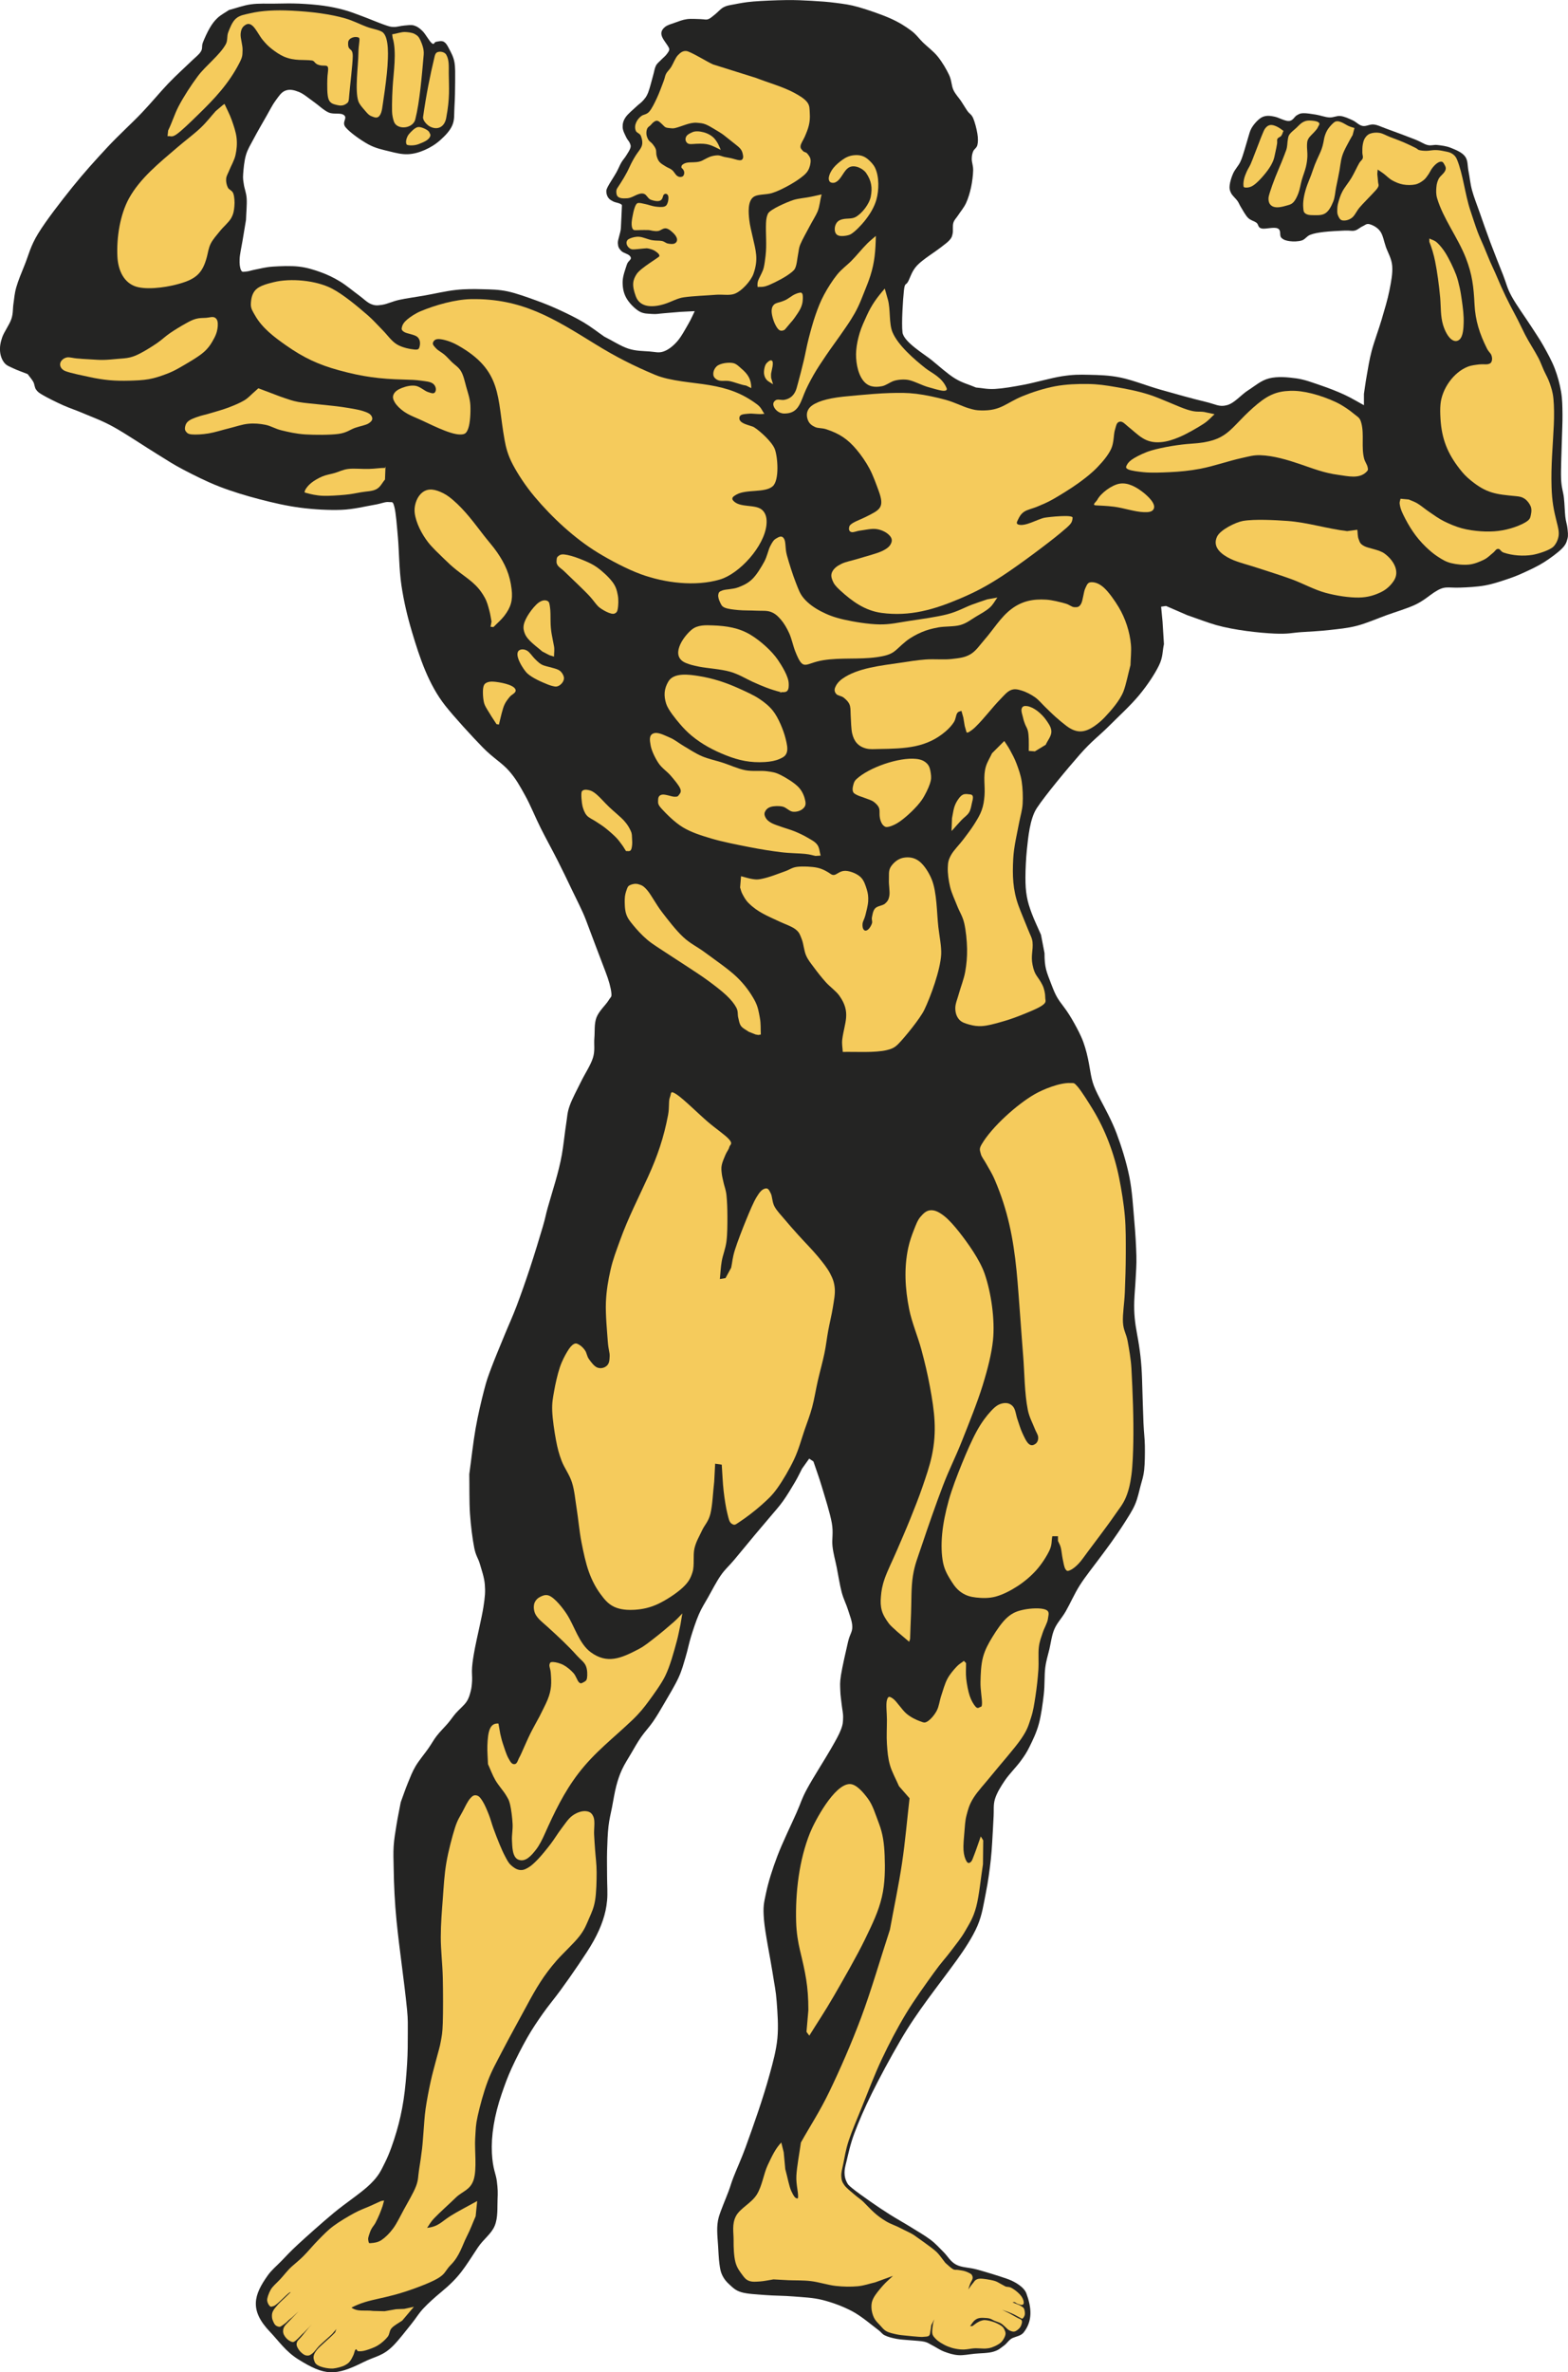 <?xml version="1.0" encoding="UTF-8"?>
<svg width="836.54" height="1265" fill-rule="evenodd" image-rendering="optimizeQuality" shape-rendering="geometricPrecision" text-rendering="geometricPrecision" viewBox="0 0 236.089 357.003" xmlns="http://www.w3.org/2000/svg">
 <path d="m105.564,2.877c-.532,0-1.465-.09-2.128,0s-1.258.337-1.809.532-1.117.341-1.49.638c-1.35,1.079.099,2.142.589,3.177 .169.357-.21.734-.376.973s-.585.567-.851.851-.545.452-.745.851-.231.816-.426,1.49c-.195.674-.494,1.927-.745,2.554s-.441.812-.745,1.17-.621.532-1.064.958-1.248,1.065-1.596,1.596-.444.968-.426,1.49 .354,1.097.532,1.49 .423.58.532.851 .199.41.106.745-.408.797-.638,1.17-.496.637-.745,1.064-.408.886-.745,1.49-1.026,1.627-1.277,2.128-.231.554-.213.851 .134.61.319.851 .406.354.745.532 1.048.211 1.277.532c.016.022-.094,1.91-.159,3.429-.033.768-.492,1.762-.456,2.3s.111.728.482,1.139 1.143.44 1.409.9-.336.547-.532,1.17-.62,1.698-.638,2.554 .109,1.674.532,2.447 1.229,1.595 1.915,2.022 1.395.372 2.022.426 .993-.053 1.702-.106 1.702-.142 2.554-.213l2.128-.106c-.319.638-.514,1.152-.958,1.915s-1.071,1.957-1.702,2.66-1.294,1.228-2.022,1.49-1.24.071-2.128,0-2.042-.048-3.192-.426-2.412-1.206-3.618-1.809c-1.028-.709-1.984-1.471-3.086-2.128s-2.322-1.259-3.511-1.809-2.287-1.01-3.618-1.49-3.006-1.098-4.362-1.383-2.428-.284-3.724-.319-2.567-.054-4.043.106-3.369.603-4.788.851-2.676.407-3.724.638-1.834.637-2.554.745-1.075.152-1.702-.106-1.135-.816-1.915-1.383-1.823-1.452-2.766-2.022-1.839-1.009-2.873-1.383-2.083-.708-3.298-.851-2.852-.071-3.937,0-1.88.301-2.554.426-1.107.301-1.49.319-.559.158-.745-.213-.248-.968-.213-1.702 .266-1.685.426-2.66 .355-2.128.532-3.192c.035-1.064.16-2.3.106-3.192s-.337-1.506-.426-2.128-.16-.847-.106-1.596 .157-1.976.426-2.873 .656-1.471 1.17-2.447 1.365-2.447 1.915-3.405 .901-1.697 1.383-2.341 .841-1.254 1.49-1.49 1.292-.079 2.022.213 1.49.975 2.234,1.49 1.453,1.251 2.234,1.596 1.814-.035 2.341.426-.434,1.029.213,1.809 2.291,1.943 3.405,2.554 2.195.815 3.192,1.064 1.862.462 2.766.426 1.727-.279 2.554-.638 1.64-.861 2.341-1.49 1.44-1.367 1.809-2.234 .248-1.666.319-2.766 .106-2.713.106-3.83 .037-2.064-.106-2.873-.477-1.397-.745-1.915-.474-.952-.851-1.17-.865-.036-1.17,0-.253.517-.638.213-.934-1.36-1.383-1.809-.795-.703-1.277-.851-.974-.035-1.49,0-1.091.231-1.596.213-.601-.053-1.383-.319-2.288-.904-3.298-1.277-1.789-.691-2.766-.958-1.949-.479-3.086-.638-2.499-.266-3.724-.319-2.412-.018-3.618,0-2.458-.054-3.618.106-2.199.568-3.298.851c-.567.39-1.218.722-1.702,1.17s-.796.865-1.17,1.49-.832,1.628-1.064,2.234 .012.868-.319,1.383-.78.798-1.596,1.596-2.074,1.915-3.298,3.192-2.518,2.872-4.043,4.469-3.369,3.244-5.107,5.107-3.581,3.899-5.32,6.065-3.912,4.971-5.107,6.916-1.472,3.333-2.022,4.682-.992,2.425-1.277,3.405-.301,1.649-.426,2.447-.032,1.478-.319,2.341-1.096,1.941-1.383,2.766-.374,1.469-.319,2.128 .282,1.253.638,1.702 .796.567 1.383.851 1.419.568 2.128.851c.284.39.636.776.851,1.17s.168.821.426,1.17 .387.459 1.064.851 1.95,1.028 2.979,1.49 1.915.727 3.192,1.277 2.639,1.009 4.469,2.022 4.753,2.979 6.49,4.043 2.375,1.524 3.937,2.341 3.507,1.807 5.426,2.554 4.023,1.383 6.065,1.915 4.108,1.01 6.171,1.277 4.318.39 6.171.319 3.706-.55 4.894-.745 1.67-.484 2.234-.426 .611-.18.851.745 .355,2.606.532,4.575 .176,4.852.532,7.235 .885,4.641 1.596,7.022c1.149,3.85 2.486,7.88 5.001,11.066 1.335,1.691 4.041,4.644 5.639,6.278s2.864,2.295 3.937,3.511 1.647,2.284 2.447,3.724 1.525,3.263 2.341,4.894 1.773,3.352 2.554,4.894 1.419,2.873 2.128,4.362 1.594,3.17 2.128,4.575c1,2.633 1.956,5.235 2.979,7.874 .463,1.192.777,2.348.851,3.086s-.051.545-.426,1.17-1.442,1.582-1.809,2.554-.231,2.075-.319,3.086 .131,1.859-.213,2.979-1.224,2.412-1.809,3.618-1.327,2.546-1.702,3.618-.337,1.542-.532,2.766-.39,3.191-.638,4.575c-.491,2.736-1.373,5.315-2.128,7.98-.337,1.188-.301,1.365-.745,2.873s-1.259,4.185-1.915,6.171-1.383,4.06-2.022,5.746-1.17,2.802-1.809,4.362-1.507,3.617-2.022,5.001-.673,1.79-1.064,3.298-.904,3.634-1.277,5.746-.638,4.611-.958,6.916c.035,1.986-.018,4.112.106,5.958s.389,3.842.638,5.107 .585,1.524.851,2.447 .655,1.992.745,3.086 .036,1.805-.213,3.405-.993,4.663-1.277,6.171-.354,2.055-.426,2.873 .035,1.417 0,2.022-.07,1.06-.213,1.596-.26,1.037-.638,1.596-1.135,1.17-1.596,1.702-.691.922-1.17,1.49-1.205,1.275-1.702,1.915-.745,1.153-1.277,1.915-1.399,1.787-1.915,2.66-.798,1.649-1.17,2.554c-.373.905-.709,1.915-1.064,2.873-.213,1.135-.461,2.305-.638,3.405s-.354,2.108-.426,3.192-.018,2.128 0,3.298c.04,2.635.167,5.25.426,7.874 .446,4.511 1.151,9.001 1.596,13.513 .142,1.439.106,2.163.106,3.511s0,2.907-.106,4.575-.266,3.721-.532,5.426-.602,3.224-1.064,4.788-1.042,3.254-1.702,4.575-.926,2.008-2.234,3.298-3.723,2.854-5.533,4.362-4.007,3.475-5.32,4.682-1.791,1.773-2.554,2.554-1.431,1.305-2.022,2.128c-2.145,2.99-2.783,5.261.294,8.491 1.363,1.43 2.384,2.977 4.26,4.153 4.027,2.526 5.612,2.542 9.81.443 1.883-.941 2.939-.882 4.575-2.554 .82-.837 1.915-2.27 2.66-3.192s1.061-1.54 1.809-2.341 1.737-1.684 2.66-2.447c2.852-2.358 3.463-3.578 5.533-6.703 .871-1.315 2.038-2.045 2.554-3.298s.372-2.817.426-3.937 .036-1.593-.106-2.766-.62-1.776-.745-4.256 .32-5.555 1.49-8.938c.497-1.437.85-2.428 1.49-3.83s1.56-3.208 2.341-4.575 1.507-2.429 2.341-3.618 1.756-2.27 2.66-3.511 1.933-2.695 2.766-3.937 1.63-2.409 2.234-3.511 1.044-2.069 1.383-3.086 .531-1.874.638-2.979 0-2.376 0-3.618-.035-2.571 0-3.83 .088-2.622.213-3.724 .337-1.862.532-2.873 .39-2.25.638-3.192 .477-1.628.851-2.447 .904-1.631 1.383-2.447 .939-1.648 1.49-2.447 1.223-1.488 1.809-2.341 1.064-1.667 1.702-2.766 1.594-2.674 2.128-3.83 .745-2.039 1.064-3.086 .514-2.11.851-3.192 .744-2.32 1.17-3.298 .834-1.578 1.383-2.554 1.256-2.354 1.915-3.298 1.17-1.33 2.022-2.341 2.181-2.642 3.086-3.724 1.631-1.915 2.341-2.766 1.293-1.47 1.915-2.341 1.33-2.057 1.809-2.873 .709-1.348 1.064-2.022l1.064-1.49 .638.426c.426,1.277.816,2.287 1.277,3.83s1.222,3.927 1.49,5.426-.018,2.39.106,3.511 .408,2.039.638,3.192 .46,2.657.745,3.724 .691,1.79.958,2.66 .638,1.728.638,2.554-.355,1.028-.638,2.234-.868,3.774-1.064,5.001-.124,1.594-.106,2.341 .142,1.454.213,2.128 .231,1.288.213,1.915-.015,1.02-.319,1.809-.638,1.383-1.49,2.873-2.747,4.448-3.618,6.065-.851,1.933-1.596,3.618-2.109,4.483-2.873,6.49-1.363,3.928-1.702,5.533-.48,2.044-.319,4.043 .958,5.816 1.277,7.874 .514,2.799.638,4.469 .285,3.694.106,5.533-.673,3.615-1.17,5.426c-1,3.644-2.331,7.402-3.618,10.959-.603,1.668-1.383,3.369-1.809,4.469s-.372,1.117-.745,2.128-1.204,2.918-1.49,3.937c-.376,1.34-.196,2.782-.106,4.15 .053.816.106,2.108.213,2.873s.172,1.177.426,1.702 .578.952 1.064,1.383 .882.898 1.809,1.17 2.305.319 3.618.426 2.819.089 4.256.213 2.88.157 4.362.532 3.092.969 4.469,1.702 2.908,2.057 3.724,2.66 .664.704 1.17.958 1.15.407 1.809.532 1.436.142 2.128.213 1.483.087 2.022.213 .674.284 1.17.532 1.148.708 1.809.958 1.355.478 2.128.532 1.56-.124 2.447-.213 2.056-.065 2.873-.319 .984-.501 1.517-.874 .793-.946 1.363-1.185 1.257-.329 1.652-.835c1.385-1.777 1.169-3.778.399-5.866-.344-.933-1.649-1.755-2.909-2.198s-3.191-1.028-4.469-1.383-2.307-.284-3.192-.745-1.277-1.294-1.915-1.915-1.096-1.185-1.915-1.809-1.951-1.277-2.979-1.915-2.181-1.277-3.192-1.915-1.933-1.259-2.873-1.915-2.161-1.523-2.766-2.022-.65-.555-.851-.958-.319-.841-.319-1.383 .071-.815.319-1.809 .531-2.443 1.17-4.15 1.506-3.74 2.66-6.065 2.677-5.159 4.256-7.874c2.621-4.506 5.547-8.028 8.512-12.13 1.068-1.478 2.351-3.404 3.086-5.107s.94-3.332 1.277-5.001 .568-3.404.745-5.001 .248-3.476.319-4.575 .053-1.259.106-2.022-.077-1.648.213-2.554 .848-1.822 1.49-2.766 1.719-2.02 2.341-2.873 .921-1.291 1.383-2.234 1.027-2.085 1.383-3.405 .585-3.066.745-4.469 .07-2.798.213-3.937 .408-1.897.638-2.873 .332-2.027.745-2.979 1.064-1.56 1.702-2.66 1.293-2.622 2.128-3.937 2.092-2.873 2.873-3.937 1.17-1.543 1.809-2.447 1.418-2.021 2.022-2.979 1.185-1.82 1.596-2.766 .621-2.003.851-2.873 .425-1.343.532-2.341 .124-2.428.106-3.618-.142-1.826-.213-3.511-.16-4.93-.213-6.597c-.076-2.389-.301-4.353-.745-6.703-.331-1.756-.489-3.202-.426-5.001 .035-1.011.16-2.27.213-3.405 .053-1.135.142-1.949.106-3.405s-.142-3.333-.319-5.32-.3-4.407-.745-6.597-1.186-4.551-1.915-6.49-1.79-3.847-2.447-5.107c-1.23-2.361-1.255-2.724-1.702-5.32-.178-1.032-.477-2.265-.851-3.298s-.904-2.002-1.383-2.873-1.044-1.752-1.49-2.341c-1.034-1.364-1.262-1.706-1.915-3.405-.785-2.041-1.064-2.575-1.064-4.788l-.532-2.766c-.461-1.064-1.028-2.233-1.383-3.192s-.584-1.644-.745-2.554-.213-1.7-.213-2.873 .088-2.959.213-4.15c.198-1.894.455-4.696 1.49-6.278 1.26-1.925 4.678-6.026 6.49-8.086s2.873-2.766 4.362-4.256 3.311-3.15 4.575-4.682 2.349-3.172 2.979-4.469 .497-2.128.745-3.192l-.213-3.405-.213-2.234 .745-.106 3.192,1.383c1.454.497 3.101,1.134 4.362,1.49 2.745.773 6.508,1.178 8.725,1.277s2.66-.124 4.043-.213 2.854-.16 4.256-.319 2.707-.265 4.15-.638 2.997-1.064 4.469-1.596 3.167-1.025 4.362-1.596 2.093-1.365 2.766-1.809c1.666-1.096 1.921-.678 3.937-.745 1.066-.035 2.531-.105 3.724-.319s2.393-.62 3.405-.958 1.737-.638 2.66-1.064 1.947-.902 2.873-1.49 2.064-1.426 2.66-2.022 .705-.958.851-1.49 .053-1.044 0-1.596-.231-.939-.319-1.702-.106-1.915-.213-2.873-.372-1.485-.426-2.873 .071-3.813.106-5.426 .124-2.978.106-4.256-.017-2.246-.213-3.405-.512-2.353-.958-3.511-1.117-2.357-1.702-3.405-1.206-1.915-1.809-2.873c-.993-1.525-2.267-3.275-2.979-4.575s-.745-1.844-1.277-3.192-1.33-3.334-1.915-4.894-1.135-3.157-1.596-4.469-.886-2.356-1.17-3.405-.355-2.021-.532-2.873-.051-1.6-.532-2.234-1.427-.989-2.128-1.277-1.433-.354-2.022-.426-.91.145-1.49,0-.886-.443-1.915-.851-3.227-1.224-4.256-1.596-1.297-.566-1.915-.638-1.142.325-1.702.213-.938-.602-1.49-.851-1.208-.566-1.809-.638-1.073.249-1.702.213-1.365-.319-2.022-.426-1.426-.231-1.915-.213-.599.122-.958.319-.56.812-1.17.851-1.54-.514-2.128-.638-.96-.18-1.383-.106-.702.224-1.064.532-.794.808-1.064,1.277-.355.94-.532,1.49-.337,1.206-.532,1.809-.353,1.22-.638,1.809-.796,1.112-1.064,1.702-.477,1.299-.532,1.809 .011.768.213,1.17 .708.814.958,1.17 .266.532.532.958 .664,1.196 1.064,1.596 .935.475 1.277.745 .169.698.745.851 1.853-.276 2.447,0 .204,1.036.532,1.383 .749.459 1.277.532 1.276.059 1.809-.106 .717-.635 1.277-.851 1.151-.319 2.022-.426 2.411-.177 3.192-.213 1.032.11 1.49,0 .796-.478 1.17-.638 .578-.455 1.064-.319 1.167.467 1.596,1.064 .55,1.472.851,2.341 .867,1.747.958,2.873-.159,2.373-.426,3.724-.727,2.855-1.17,4.362-1.117,3.279-1.49,4.682-.55,2.642-.745,3.724-.284,1.844-.426,2.766v1.702c-.993-.532-1.896-1.099-2.979-1.596s-2.304-.975-3.511-1.383-2.417-.885-3.724-1.064-2.796-.312-4.043,0-2.127,1.134-3.192,1.809-2.025,1.928-3.192,2.234-1.629-.141-3.298-.532-4.593-1.206-6.703-1.809-4.158-1.435-5.958-1.809-3.312-.39-4.788-.426-2.406-.036-4.043.213-4.06.957-5.746,1.277-3.15.567-4.362.638-1.915-.142-2.873-.213c-1.064-.461-2.066-.686-3.192-1.383s-2.394-1.862-3.511-2.766c-1.077-.872-4.186-2.716-4.362-4.15-.167-1.352.069-4.985.213-6.278s.301-.744.638-1.383 .551-1.579 1.383-2.447 2.695-2.022 3.511-2.66 1.075-.807 1.383-1.17 .336-.526.426-.958-.04-1.12.106-1.596 .426-.674.745-1.17 .848-1.111 1.17-1.809 .567-1.522.745-2.341 .301-1.839.319-2.554-.213-1.218-.213-1.702 .068-.808.213-1.17 .527-.495.638-.958 .107-1.023 0-1.702-.385-1.762-.638-2.341-.549-.638-.851-1.064-.603-.958-.958-1.49-.865-1.038-1.17-1.702-.245-1.393-.638-2.234-1.041-1.944-1.702-2.766-1.561-1.472-2.234-2.128-.987-1.201-1.809-1.809-1.768-1.221-3.086-1.809-3.419-1.311-4.788-1.702-2.215-.479-3.405-.638-2.464-.248-3.724-.319-2.375-.124-3.83-.106-3.598.106-4.894.213-2.127.284-2.873.426-1.106.171-1.596.426-.886.762-1.277,1.064-.692.615-1.064.745-.532,0-1.064,0z" fill="#242423"/>
 <path d="m57.828,331.158-.457.076-1.676.762c-.674.303-1.445.555-2.366,1.058s-2.24,1.276-3.145,1.953-1.515,1.343-2.262,2.094-1.554,1.739-2.22,2.405-1.126,1.007-1.772,1.584-1.155,1.293-1.76,1.936-1.12,1.04-1.412,1.556-.567,1.293-.53,1.624 .205.636.386.825 .326.076.588.008c.561-.147 2.356-2.26 2.558-2.082l-.953.922c-.321.312-.684.625-.973.953s-.602.69-.753,1.011-.142.591-.128.861 .119.514.211.721 .188.381.334.508 .357.2.509.222 .177-0.0.352-.101 .499-.343.687-.495 .282-.283.438-.419 .33-.267.495-.4l.98-.902c-.38.398-1.133,1.16-1.455,1.509-.444.482-.881.773-.878,1.484 .002.43.247.776.467,1.026s.617.545.978.598c.384.056 1.308-1.131 1.647-1.377l1.263-1.319c-.575.581-1.333,1.616-1.738,2.052s-.507.482-.579.866 .27.871.468,1.117 .648.635.973.679 .481.038.877-.26 .721-.819 1.054-1.161 1.667-1.498 1.976-1.809l.706-.828c-.202.217-.118.447-.344.683-.884.926-2.171,1.938-2.639,2.516-.653.807-.618,1.261-.316,1.909 .337.721 2.109.97 2.742.915 .495-.043 1.389-.269 1.784-.495s.546-.328.771-.629 .358-.61.499-.9 .163-.699.344-.841 .13.239.398.261 .633.015 1.13-.134 1.272-.41 1.825-.752 1.101-.832 1.451-1.272 .226-.892.606-1.315 1.067-.762 1.6-1.143l1.75-2.066-1.445.313-1.233.048-1.728.305-1.722-.041c-1.165-.175-2.333.183-3.272-.507 2.878-1.472 4.651-1.098 9.632-2.93s4.015-2.186 5.334-3.505 1.739-2.97 2.362-4.191 .914-2.083 1.372-3.124l.229-2.286c-1.321.737-2.931,1.561-3.962,2.21-1.454.916-1.854,1.637-3.581,1.829 .381-.508.417-.76 1.143-1.524s2.223-2.095 3.2-3.048 2.151-1.091 2.667-2.667 .127-4.571.229-6.172 .062-1.976.381-3.429 .899-3.614 1.524-5.258 1.232-2.679 2.21-4.572 2.731-5.055 3.658-6.782c1.385-2.58 2.546-4.56 4.496-6.782 1.004-1.144 2.61-2.595 3.429-3.658s1.053-1.762 1.448-2.667 .722-1.577.914-2.743 .229-2.931.229-4.191-.165-2.4-.229-3.353-.114-1.537-.152-2.362 .162-1.947-.076-2.591-.617-.872-1.219-.914-1.349.225-1.981.686-1.13,1.269-1.676,1.981-1.016,1.523-1.6,2.286-1.331,1.687-1.905,2.286-1.041,1.021-1.524,1.295-.83.387-1.295.305-.93-.41-1.295-.762-.558-.773-.838-1.295-.546-1.13-.838-1.829-.648-1.625-.914-2.362-.419-1.383-.686-2.057-.605-1.492-.914-1.981-.528-.822-.914-.914-.62.034-.991.457-.762,1.244-1.143,1.981-.735,1.15-1.143,2.438-.99,3.475-1.295,5.258-.394,3.543-.533,5.41-.305,3.807-.305,5.791 .254,3.949.305,6.096 .051,5.18 0,6.782-.152,1.941-.305,2.819-.356,1.435-.61,2.438-.635,2.298-.914,3.581-.584,2.869-.762,4.115-.216,2.349-.305,3.353-.114,1.689-.229,2.667-.305,2.26-.457,3.2-.072,1.438-.457,2.438-1.257,2.451-1.829,3.505-1.036,2.051-1.6,2.819-1.19,1.373-1.753,1.753-1.168.43-1.524.457-.374.083-.457-.305-.028-.551.229-1.295 .597-.99.838-1.448 .432-.876.61-1.295 .305-.813.457-1.219l.229-.838z" fill='#F5CB5C'/>
 <path d="m131.609,348.816c.22.456.587.786.899,1.123s.539.665.967.898 1.04.357 1.535.466 .865.126 1.421.187 1.468.149 1.915.178 .512.027.769-.002 .576-.004.764-.172 .153-.431.211-.696 .089-.595.134-.892l.452-.876c-.07.266-.162.438-.211.798s-.157.979-.085,1.353 .281.547.499.784 .48.424.792.62 .703.4 1.072.546 .731.257 1.133.333 .802.127 1.264.117 1.082-.149 1.492-.176 .668.008.964.013c.296.005.539.038.813.017s.522-.045.823-.14 .69-.26.971-.427 .502-.311.703-.568 .415-.649.477-.94-.023-.491-.123-.717-.187-.4-.46-.603-.737-.438-1.141-.586-.924-.265-1.262-.296-.507.043-.732.113-.399.2-.598.3l-.669.49-.337-.01c.284-.327.405-.677.853-.98s.92-.274 1.635-.224 .86.299 1.29.449c.295.121.617.202.884.362s.498.417.703.589 .304.333.526.441 .503.236.772.189 .531-.273.713-.449 .282-.368.349-.58 .157-.455.043-.656-.315-.199-.625-.376-.824-.458-1.237-.687l-1.099-.534 .431.157c.174.063.372.124.613.221s.535.219.83.365 .732.416.942.509 .186.146.308.046 .266-.328.31-.552-.01-.544-.059-.735-.097-.256-.23-.378-.365-.225-.548-.338l-1.017-.411c.112-.006.204-.057.336-.019s.235.173.422.24 .502.199.689.158 .256-.148.248-.367-.118-.548-.29-.82-.449-.547-.722-.781-.641-.489-.905-.616-.511-.107-.647-.136l-.167-.035c-.051-.018-.01-.005-.138-.075s-.385-.218-.629-.344-.481-.298-.839-.413-.909-.213-1.291-.271-.726-.095-.994-.078-.423.079-.59.181-.261.279-.374.41-.203.254-.305.381l-.465.651c.093-.279.172-.568.279-.836s.307-.554.361-.766 .017-.326-.043-.466-.101-.214-.296-.332-.543-.273-.852-.364-.697-.132-.991-.182-.445.062-.774-.12-.756-.626-1.134-.939c-.432-.539-.904-1.241-1.296-1.617-.445-.428-1.304-1.034-1.818-1.413-.399-.293-.97-.694-1.525-1.087-.555-.393-1.448-.752-2.147-1.127s-1.335-.538-2.099-.986c-1.546-.906-2.263-1.747-3.437-2.933-.392-.396-.892-.699-1.373-1.122s-1.176-.94-1.514-1.413-.43-.78-.454-1.347 .128-1.061.314-1.955 .327-1.967.804-3.409 1.222-3.179 2.054-5.227 1.846-4.743 2.941-7.057 2.313-4.642 3.621-6.809 3.084-4.601 4.212-6.171 1.767-2.2 2.553-3.249 1.527-1.925 2.165-3.041 1.2-1.941 1.648-3.627 .677-4.267 1.016-6.4l.037-3.589-.367-.596c-.328.918-.725,2.106-.982,2.753s-.312.923-.559,1.121-.429.167-.626-.169-.383-.901-.433-1.637 .058-1.852.135-2.73 .093-1.668.324-2.534 .401-1.587 1.053-2.619 1.62-2.031 2.816-3.51 3.381-3.939 4.357-5.364 1.102-2.054 1.462-3.129 .498-2.076.685-3.279 .354-2.7.438-3.928-.04-2.493.07-3.437 .353-1.472.582-2.189 .719-1.495.79-2.105 .332-1.106-.386-1.385-2.212-.194-3.181,0-1.68.434-2.499,1.136-1.649,1.939-2.272,2.954-1.138,1.944-1.445,3.096-.348,2.566-.373,3.72 .244,2.536.227,3.181-.129.496-.325.602-.369.228-.646-.08-.641-.903-.877-1.608-.432-1.75-.525-2.578-.02-1.581-.029-2.371l-.324-.327c-.379.303-.716.451-1.136.909s-.98,1.09-1.363,1.818-.644,1.704-.909,2.499-.333,1.614-.682,2.272-.909,1.301-1.363,1.59-.591.195-1.136,0-1.354-.56-2.045-1.136-1.498-1.893-2.045-2.272-.731-.396-.909.227 0,1.969 0,2.954c0,1.212-.076,2.496 0,3.635s.149,2.111.454,3.181 .909,2.121 1.363,3.181l1.59,1.818c-.379,3.257-.643,6.474-1.136,9.77s-1.212,6.665-1.818,9.997c-1.439,4.393-2.801,9.122-4.317,13.178s-3.255,7.986-4.771,11.133-2.878,5.15-4.317,7.725c-.227,1.666-.606,3.591-.682,4.998s.379,2.699.227,3.408c-.366.067-.6-.273-.97-1.053s-.55-1.988-.928-3.352l-.236-2.527-.364-1.474c-.882.912-1.428,2.097-2.045,3.408s-.826,3.116-1.643,4.427-2.538,2.059-3.154,3.271-.327,2.446-.338,3.598 .048,2.396.272,3.286 .696,1.464 1.048,1.945 .564.726 1.033.898 1.02.116 1.63.077 1.344-.206 2.015-.309c.753.041 1.317.078 2.26.121s2.207-.005 3.399.139 2.557.594 3.732.723 2.294.14 3.29.049 1.763-.393 2.645-.59l2.668-.973c-.505.489-1.029.914-1.516,1.468s-1.103,1.281-1.397,1.844-.337.943-.326,1.458 .173,1.095.393,1.551z" fill="#F5CB5C"/>
 <path d="m121.857,306.344c1.229-1.985 2.292-3.544 3.687-5.956s3.472-6.022 4.679-8.508 2.05-4.252 2.552-6.381 .497-4.382.425-6.239-.273-3.305-.851-4.821-.928-2.759-1.665-3.757-1.772-2.198-2.731-2.198c-2.337,0-5.303,5.631-5.995,7.353-1.642,4.083-2.21,8.977-2.087,13.35 .047,1.685.305,3.157.567,4.254 .828,3.466 1.276,5.403 1.276,9.075l-.284,3.261 .425.567z" fill="#F5CB5C"/>
 <path d="m137.03,246.647c.047-1.276.071-2.245.142-3.829s-.002-3.911.284-5.672 .661-2.552 1.418-4.821 2.127-6.214 3.12-8.792 1.843-4.159 2.836-6.665 2.338-5.832 3.12-8.366 1.345-4.778 1.56-6.806c.321-3.033-.266-7.188-1.276-10.068-.717-2.043-2.483-4.534-3.829-6.239-.711-.901-1.545-1.856-2.269-2.411s-1.318-.877-1.985-.851-1.119.478-1.56.993-.684,1.203-.993,1.985-.637,1.698-.851,2.694c-.653,3.048-.469,6.16.142,9.217 .404,2.019 1.323,4.159 1.843,6.097s.921,3.614 1.276,5.53c.695,3.756 1.093,6.735.284,10.493-.332,1.542-.874,3.095-1.418,4.679s-1.205,3.238-1.843,4.821-1.347,3.191-1.985,4.679-1.44,3.091-1.843,4.254-.496,1.883-.567,2.694-.052,1.45.142,2.127 .611,1.318.993,1.843 .851.851 1.276,1.276l1.843,1.56 .142-.425z" fill="#F5CB5C"/>
 <path d="m158.442,231.19c-.142.709-.016,1.261-.425,2.127s-1.174,2.071-1.985,2.978-1.811,1.743-2.836,2.411-2.201,1.271-3.261,1.56-2.113.238-2.978.142-1.492-.294-2.127-.709-1.081-.936-1.56-1.702-1.036-1.632-1.276-2.836-.284-2.684-.142-4.254 .495-3.327.993-5.105 1.276-3.78 1.985-5.53 1.533-3.634 2.269-4.963 1.479-2.282 2.127-2.978 1.105-1.005 1.702-1.134 1.134-.027 1.56.425 .473,1.323.709,1.985 .424,1.368.709,1.985 .618,1.38.993,1.702 .71.198.993,0 .451-.559.425-.993-.307-.733-.567-1.418-.778-1.621-.993-2.694c-.514-2.569-.49-5.594-.709-8.224-.142-1.702-.26-3.545-.425-5.672s-.354-4.986-.567-7.09c-.495-4.897-1.316-9.073-3.261-13.613-.497-1.16-.922-1.749-1.276-2.411s-.727-1.041-.851-1.56-.275-.707.142-1.418c1.538-2.624 5.326-6.005 7.941-7.515 1.313-.759 3.816-1.77 5.388-1.702 .572.025.553-.111 1.134.567s1.677,2.433 2.269,3.403c1.919,3.147 3.25,6.746 3.97,10.351 .331,1.657.685,3.778.851,5.672s.142,3.757.142,5.672-.071,4.088-.142,5.814-.355,3.295-.284,4.538 .496,1.676.709,2.836 .496,2.784.567,4.112c.193,3.616.346,7.433.284,11.06-.024,1.372-.094,3.563-.284,4.963s-.42,2.374-.851,3.403-1.04,1.725-1.702,2.694-1.607,2.222-2.269,3.12-1.182,1.583-1.702,2.269-.966,1.367-1.418,1.843-.918.839-1.276.993-.493.183-.709-.142-.307-1.016-.425-1.56-.165-1.25-.284-1.702-.284-.662-.425-.993v-.709h-.851z" fill="#F5CB5C"/>
 <path d="m109.804,171.493c-.58-.681-1.938-1.56-3.261-2.694s-3.658-3.448-4.679-4.112-.753-.159-.993.425-.047,1.439-.284,2.694c-.629,3.336-1.578,6.137-2.978,9.217-1.47,3.235-3.047,6.282-4.254,9.642-.544,1.513-1.062,2.83-1.418,4.396s-.638,3.159-.709,4.963 .189,4.466.284,5.814 .308,1.641.284,2.269-.067,1.087-.425,1.418-.91.471-1.418.284-.964-.844-1.276-1.276-.327-.916-.567-1.276-.553-.677-.851-.851-.503-.329-.851-.142-.635.538-.993,1.134-.802,1.413-1.134,2.411-.661,2.455-.851,3.545-.331,1.742-.284,2.978 .33,3.14.567,4.396 .447,2.052.851,3.12 1.178,2.045 1.56,3.261 .473,2.481.709,3.97 .401,3.377.709,4.963 .658,3.229 1.134,4.538 1.054,2.374 1.702,3.261 1.21,1.564 2.127,1.985 2.013.497 3.12.425 2.205-.3 3.403-.851 2.794-1.59 3.687-2.411 1.243-1.387 1.56-2.411 .044-2.492.284-3.545 .733-1.819 1.134-2.694 .965-1.306 1.276-2.552 .378-3.214.567-4.821l.142-2.694 .993.142c.095,1.323.142,2.74.284,3.97s.353,2.57.567,3.403 .267,1.307.709,1.56 .536.052 1.276-.425 2.195-1.581 3.12-2.411 1.578-1.387 2.411-2.552 1.864-2.924 2.552-4.396 1.111-3.096 1.56-4.396 .803-2.172 1.134-3.403 .544-2.623.851-3.97 .733-2.859.993-4.112 .354-2.245.567-3.403 .543-2.48.709-3.545 .356-1.968.284-2.836-.278-1.455-.709-2.269-1.039-1.582-1.843-2.552-2.151-2.34-2.978-3.261-1.394-1.56-1.985-2.269-1.199-1.311-1.56-1.985-.321-1.517-.567-1.985-.382-.834-.851-.709-.797.485-1.276,1.276-1.016,2.079-1.56,3.403-1.323,3.329-1.702,4.538-.378,1.796-.567,2.694l-.851,1.56-.851.142c.095-.898.118-1.747.284-2.694s.567-1.862.709-2.978 .142-2.528.142-3.687-.047-2.407-.142-3.261-.307-1.3-.425-1.843-.236-.967-.284-1.418-.096-.796 0-1.276 .378-1.11.567-1.56 .47-.746.567-1.134 .58-.454 0-1.134z" fill="#F5CB5C"/>
 <path d="m102.736,242.804c-.432.432-.617.694-1.296,1.296s-1.898,1.635-2.778,2.315-1.582,1.277-2.5,1.759c-2.648,1.391-4.738,2.29-7.223.463-1.752-1.288-2.44-3.946-3.611-5.741-.533-.817-1.756-2.426-2.685-2.778-.49-.186-.922.006-1.296.185s-.669.471-.833.833-.173.803-.093,1.204 .211.688.556,1.111 .803.772 1.482,1.389c1.571,1.429 3.027,2.768 4.445,4.352 .525.586 1.037.898 1.296,1.482s.252,1.404.185,1.852-.335.53-.556.648-.373.259-.648,0-.442-.95-.833-1.389-.962-.92-1.482-1.204-1.19-.446-1.574-.463-.484.065-.556.37 .139.632.185,1.204c.128,1.577.135,2.595-.463,4.074-.294.728-.802,1.667-1.204,2.5-.463.864-.988,1.79-1.389,2.593s-.741,1.621-1.019,2.222-.416.986-.648,1.389-.313.995-.741,1.019-.627-.39-.926-.926-.633-1.62-.833-2.222-.247-.926-.37-1.389l-.278-1.574c-1.314-.105-1.591,1.2-1.667,3.334-.031.867.062,1.852.093,2.778 .37.803.662,1.633 1.111,2.408s1.202,1.602 1.574,2.222 .477.75.648,1.482 .324,1.972.37,2.871-.139,1.694-.093,2.5c.049.853.025,2.477.926,2.871 1.105.483 2.03-.647 2.685-1.482 .516-.657.971-1.586 1.296-2.315 1.454-3.254 2.908-6.314 5.093-9.167 2.467-3.221 5.283-5.31 8.149-8.056 1.114-1.068 1.757-1.895 2.408-2.778 .744-1.009 1.95-2.67 2.5-3.797 .761-1.558 1.301-3.596 1.759-5.278 .232-.85.37-1.667.556-2.5l.278-1.667z" fill="#F5CB5C"/>
 <path d="m114.555,155.682c-.047-.827.025-1.601-.142-2.482s-.263-1.721-.851-2.765-1.396-2.224-2.623-3.403-3.332-2.611-4.679-3.616-2.296-1.375-3.403-2.411-2.291-2.586-3.191-3.758-1.598-2.554-2.198-3.261-.881-.783-1.347-.922-.953-.013-1.276.142-.364.347-.496.709-.272.809-.284,1.418-.006,1.53.213,2.198 .529,1.048 1.063,1.702 1.308,1.509 2.127,2.198 1.796,1.264 2.765,1.914 1.997,1.288 3.049,1.985 2.244,1.453 3.261,2.198 2.111,1.58 2.836,2.269 1.185,1.272 1.489,1.843 .165,1.027.284,1.489 .153.905.425,1.276 .756.567 1.134.851l1.063.425 .425.071 .354-.071z" fill="#F5CB5C"/>
 <path d="m111.577,131.859c.567.142 1.202.354 1.702.425s.703.107 1.276,0c1.262-.237 2.545-.776 3.758-1.205 .567-.201.966-.554 1.772-.638s2.135-.039 2.978.142 1.596.646 1.985.922c.863.612 1.112-.647 2.552-.425 .647.1 1.472.434 1.985.922s.73,1.232.922,1.843 .248,1.115.213,1.772-.283,1.559-.425,2.127-.389.896-.425,1.276 .026.735.213.922 .416.112.638-.071 .469-.603.567-.922-.084-.538 0-.922 .139-.977.496-1.347 1.116-.373 1.489-.709 .541-.596.638-1.205-.106-1.616-.071-2.34-.101-1.383.284-1.985 1.068-1.192 1.843-1.347 1.636-.088 2.411.496 1.502,1.747 1.914,2.765c.783,1.936.754,5.064.993,7.161 .154,1.347.485,2.934.425,4.112-.119,2.335-1.574,6.337-2.552,8.366-.603,1.25-2.907,4.093-3.9,5.105-.607.619-1.08.763-1.702.922-1.748.445-4.844.237-6.665.284-.024-.638-.166-1.186-.071-1.914 .332-2.53 1.346-4.01-.425-6.523-.517-.733-1.417-1.346-2.056-2.056s-1.276-1.524-1.772-2.198-.894-1.125-1.205-1.843-.375-1.754-.638-2.411-.332-1.022-.922-1.489-1.631-.804-2.482-1.205c-1.728-.816-3.222-1.379-4.609-2.765-.49-.49-.707-.954-.922-1.347s-.236-.662-.354-.993l.142-1.702z" fill="#F5CB5C"/>
 <path d="m156.953,151.286c-.678.49-2.338,1.134-3.403,1.56s-2.043.732-2.978.993-1.846.507-2.623.567-1.385-.045-1.985-.213-1.176-.332-1.56-.78-.567-1.013-.567-1.702 .319-1.359.567-2.269 .72-2.074.922-3.191 .307-2.251.284-3.474-.175-2.743-.425-3.829-.709-1.713-1.063-2.623-.826-1.872-1.063-2.836-.379-2.09-.354-2.907 .098-1.191.496-1.914 1.264-1.571 1.843-2.34 1.169-1.535 1.631-2.269 .872-1.398 1.134-2.127 .366-1.437.425-2.198c.117-1.506-.237-2.889.213-4.396 .203-.681.615-1.323.922-1.985l1.843-1.843c.284.449.543.779.851,1.347s.696,1.262.993,2.056 .625,1.683.78,2.694 .201,2.322.142,3.332-.343,1.879-.496,2.694c-.348,1.846-.822,3.722-.922,5.601-.135,2.535-.067,4.648.78,7.019 .355.994 1.063,2.623 1.418,3.545s.648,1.335.709,1.985c.116,1.231-.275,1.997 0,3.403 .332,1.698.798,1.666 1.489,3.049 .28.559.425,1.315.425,1.843s.253.715-.425,1.205z" fill="#F5CB5C"/>
 <path d="m143.482,124.84c.425-.473.874-.993 1.276-1.418s.867-.709 1.134-1.134 .331-.932.425-1.347 .243-.845.142-1.134-.382-.247-.638-.284-.574-.067-.851.071-.494.398-.709.709-.412.658-.567,1.134-.236,1.134-.354,1.702l-.071,1.914 .213-.213z" fill="#F5CB5C"/>
 <path d="m128.947,117.254c1.919-1.787 6.451-3.328 9.004-3.049 .777.085 1.233.312 1.631.709s.494.967.567,1.489 .086.887-.142,1.56-.727,1.718-1.205,2.411c-.751,1.089-2.248,2.5-3.332,3.261-.561.394-1.195.68-1.631.78s-.603.022-.851-.213-.423-.685-.496-1.063c-.21-1.087.301-1.468-.851-2.411-.404-.33-.992-.461-1.418-.638s-.836-.27-1.134-.425-.52-.233-.638-.496-.085-.594 0-.922 .14-.661.496-.993z" fill="#F5CB5C"/>
 <path d="m154.897,113c0-.591.024-1.264 0-1.772s-.046-.894-.142-1.276-.307-.673-.425-.993-.201-.531-.284-.922-.346-1.049-.213-1.418 .427-.419.851-.354 .996.337 1.489.709 1.058.948 1.418,1.489 .735,1.046.709,1.702-.567,1.276-.851,1.914l-1.631.993-.922-.071z" fill="#F5CB5C"/>
 <path d="m95.165,126.167c-.03-.365.019-.643-.182-1.091s-.451-.935-1-1.545-1.575-1.424-2.272-2.091-1.389-1.481-1.909-1.909-.797-.556-1.182-.636-.783-.094-1.0.182c-.202.257-.007,1.931.091,2.272 .123.431.29.97.636,1.363s.894.591 1.363.909 .938.59 1.454 1 1.195.998 1.636,1.454 .667.848 1,1.273l.455.727c.219-.025.477.086.656-.075s.21-.434.253-.744 .03-.726 0-1.091z" fill="#F5CB5C"/>
 <path d="m123.562,128.754c-.171-.546-.161-1.162-.512-1.638s-.919-.741-1.485-1.075-1.228-.648-1.894-.922-1.51-.503-2.099-.717-1.053-.347-1.434-.563-.647-.427-.819-.717-.29-.6-.154-.922 .4-.623.87-.768 1.22-.174 1.792-.051 .997.704 1.536.768 1.129-.111 1.485-.41 .52-.591.41-1.178-.38-1.42-1.024-2.099-1.901-1.437-2.714-1.843-1.207-.443-2.099-.563-2.115.062-3.226-.154-2.296-.777-3.379-1.126-2.154-.561-3.123-.973-1.852-1.015-2.662-1.485-1.416-1.003-2.202-1.331-1.784-.891-2.458-.614-.544,1.012-.41,1.792 .666,1.891 1.178,2.662 1.296,1.253 1.843,1.894 1.213,1.422 1.434,1.946-.04.741-.205.973-.227.265-.666.256-1.414-.417-1.894-.307-.563.465-.563.87-.071.594.563,1.28 1.91,2.011 3.174,2.765 2.632,1.193 4.301,1.69 3.942.939 5.683,1.28 3.361.597 4.762.768 2.764.162 3.635.256 1.058.205 1.587.307l.768-.051z" fill="#F5CB5C"/>
 <path d="m117.369,114.217c.573-.255.935-.45 1.106-1.014s-.014-1.33-.184-2.028c-.31-1.27-1.114-3.229-1.936-4.241-.539-.665-1.223-1.241-2.075-1.798s-2.012-1.075-2.997-1.521c-1.99-.902-3.967-1.55-6.131-1.89-1.362-.214-3.691-.559-4.518.83-.65,1.092-.719,2.142-.323,3.365 .296.915 1.455,2.318 2.075,3.043 .501.586 1.073,1.189 1.752,1.752 1.562,1.296 3.282,2.204 5.163,2.95 1.978.785 3.709,1.144 5.855,1.014 .898-.054 1.64-.206 2.213-.461z" fill="#F5CB5C"/>
 <path d="m193.188,19.655c-.168-.139-.633-.476-.957-.619s-.653-.266-.957-.225-.517.197-.732.45-.338.628-.507,1.013-.31.788-.507,1.295-.469,1.22-.676,1.745-.375.994-.563,1.407-.403.712-.563,1.07-.309.73-.394,1.07-.132.722-.113.957-.018.35.225.394 .645.015 1.013-.169 .721-.496 1.126-.901 .946-1.04 1.295-1.52 .599-.916.788-1.351 .235-.797.338-1.239 .225-1.05.281-1.407-.056-.517.056-.732 .418-.267.563-.45 .234-.486.281-.619 .168-.03 0-.169z" fill="#F5CB5C"/>
 <path d="m198.537,18.417c-.285-.223-.993-.281-1.407-.281s-.676.089-1.013.281-.638.554-.957.845-.746.622-.957.901-.225.438-.281.732c-.123.634-.051,1.112-.281,1.745-.15.413-.404,1.07-.676,1.745s-.666,1.557-.957,2.308-.619,1.641-.788,2.196-.245.784-.225,1.126 .112.629.338.845 .513.319.901.338 .935-.102 1.351-.225 .79-.171 1.126-.507 .571-.84.788-1.407 .319-1.313.507-1.97 .478-1.377.619-1.97 .197-1.021.225-1.576-.085-1.291-.056-1.745 .022-.609.225-.957 .722-.788.957-1.07 .354-.388.45-.619 .398-.508.113-.732z" fill="#F5CB5C"/>
 <path d="m203.941,19.261c-.281-.094-.524-.14-.845-.281s-.767-.44-1.07-.563-.503-.189-.732-.169-.334.081-.563.281-.58.588-.788.901-.337.627-.45.957-.16.685-.225,1.013c-.16.802-.33,1.227-.676,1.97-.188.404-.422.91-.619,1.407s-.347.995-.563,1.576-.544,1.322-.732,1.914-.319,1.133-.394,1.633-.094.979-.056,1.351 .015.631.281.845 .61.281 1.126.281 1.351.087 1.914-.281 .905-1.076 1.182-1.745 .291-1.407.45-2.196 .394-1.857.507-2.534c.181-1.086.208-1.838.676-2.871 .226-.498.629-1.229.845-1.633s.3-.525.45-.788l.281-1.07z" fill="#F5CB5C"/>
 <path d="m213.118,22.245c-.394-.197-1.163-.572-1.802-.845s-1.426-.554-2.027-.788-1.066-.533-1.576-.619-1.023-.025-1.407.113-.594.384-.788.676-.272.644-.338,1.013-.056.844-.056,1.182 .146.556.056.845-.281.299-.563.788-.713,1.444-1.126,2.139-1.021,1.413-1.351,2.027-.487,1.18-.619,1.633-.16.729-.169,1.07-.025.661.113.957 .271.666.676.732 .952-.048 1.407-.394 .684-.994 1.182-1.576 1.342-1.407 1.802-1.914 .788-.788.957-1.126 .019-.46 0-.788-.075-.788-.113-1.182l.056-.676c.3.206.535.347.901.619s.801.738 1.295,1.013 1.051.514 1.633.619 1.281.106 1.802,0 .904-.371 1.239-.619 .506-.534.732-.845 .393-.721.619-1.013 .491-.568.732-.732 .467-.258.676-.225 .288.211.394.394 .256.42.225.676c-.077.644-.804.989-1.07,1.52-.173.346-.3.744-.338,1.239s-.079,1.049.113,1.689c.917,3.072 3.162,5.965 4.335,9.008 .957,2.482 1.16,4.283 1.295,6.981 .121,2.42.781,4.432 1.858,6.587 .282.565.549.683.676,1.013s.14.651.056.901-.171.361-.507.45-.89-.01-1.407.056-1.155.128-1.689.338c-2.174.854-3.895,3.353-4.11,5.63-.066.698-.056,1.35 0,2.252 .186,2.983 1.05,5.151 2.871,7.488 .566.726.972,1.161 1.689,1.745 2.384,1.945 3.788,2.087 6.756,2.365 .607.057.958.128 1.351.394s.733.722.901,1.126 .134.804.056,1.182-.073.669-.507,1.013-1.234.702-1.97.957-1.572.459-2.421.563-1.723.122-2.646.056-1.937-.196-2.871-.45-1.892-.665-2.702-1.07-1.482-.91-2.139-1.351-1.274-.975-1.802-1.295-.901-.413-1.351-.619l-1.239-.113c-.037.282-.18.441-.113.845s.149.785.507,1.52c.899,1.845 1.903,3.412 3.378,4.842 .602.584 1.216,1.105 1.858,1.52s1.178.757 1.97.957 1.86.311 2.702.225 1.643-.437 2.252-.732 .995-.741 1.351-1.013 .452-.608.788-.619 .367.401.845.563c1.334.453 2.948.56 4.335.338 .775-.124 2.666-.693 3.209-1.295 .368-.408.654-1.008.732-1.633s-.13-1.375-.281-1.97c-.489-1.927-.718-3.188-.788-5.292-.107-3.228.191-6.151.338-9.346 .066-1.428.047-2.884-.056-3.941s-.318-1.639-.563-2.365-.619-1.342-.901-1.97-.478-1.209-.788-1.802c-.631-1.204-1.402-2.327-2.027-3.547-.404-.788-.985-2.045-1.464-2.928-1.058-1.95-1.894-3.683-2.759-5.743-.394-.939-.685-1.492-1.013-2.252s-.638-1.548-.957-2.308-.619-1.351-.957-2.252-.769-2.261-1.07-3.153c-.81-2.404-1.108-5.497-2.027-7.713-.167-.403-.407-.676-.788-.901s-.984-.309-1.407-.394-.721-.113-1.126-.113-.899.113-1.295.113-.791-.036-1.07-.113-.169-.141-.563-.338z" fill="#F5CB5C"/>
 <path d="m215.21,35.89c.381.2.736.238 1.142.598s.904.975 1.251,1.523c.578.912 1.242,2.304 1.632,3.318 .228.592.399,1.314.544,1.958s.236,1.269.326,1.904c.16,1.122.313,2.291.272,3.427-.025.689-.057,2.021-.653,2.502-.269.217-.581.27-.925.109-.781-.367-1.291-1.569-1.523-2.339-.401-1.328-.312-2.767-.435-4.134-.082-.907-.2-1.922-.326-2.829s-.272-1.822-.435-2.611c-.211-1.02-.486-1.976-.87-2.938v-.49z" fill="#F5CB5C"/>
 <path d="m204.37,79.723c.068.476.028,1.005.204,1.428s.15.652.816,1.02 2.226.519 3.06,1.122c1.271.919 2.383,2.604 1.428,4.08-.395.61-1.027,1.296-1.938,1.734s-1.948.799-3.366.816-3.303-.252-4.998-.714-3.433-1.428-5.1-2.04-3.366-1.122-4.896-1.632-3.215-.911-4.284-1.428c-1.317-.637-2.829-1.732-2.04-3.366 .498-1.033 2.83-2.163 3.876-2.346 1.751-.307 4.91-.132 6.732,0 3.024.219 5.957,1.175 8.976,1.53l1.53-.204z" fill="#F5CB5C"/>
 <path d="m205.391,69.013c.12.463.44.89.51,1.224s.14.453-.102.714c-1.1,1.185-2.843.699-4.284.51-2.157-.283-3.797-.946-5.814-1.632-1.837-.625-3.976-1.262-5.916-1.326-1.05-.034-1.664.17-2.754.408-2.126.465-4.182,1.222-6.324,1.632-1.489.285-3.076.443-4.59.51-1.258.056-2.725.128-3.978,0-.666-.068-1.786-.198-2.244-.408s-.38-.381-.204-.714 .503-.659 1.122-1.02 1.608-.848 2.55-1.122c1.732-.504 4.212-.907 6.018-1.02 5.548-.346 5.593-2.134 9.282-5.406 .906-.803 1.8-1.504 2.754-1.938s1.822-.578 2.856-.612 2.101.117 3.264.408 2.611.813 3.672,1.326 2.015,1.2 2.652,1.734 .892.524 1.122,1.428c.435,1.709-.04,3.577.408,5.304z" fill="#F5CB5C"/>
 <path d="m182.875,62.33c-.568.493-.829.907-1.706,1.478s-2.457,1.475-3.525,1.933-1.952.719-2.842.796c-2.398.208-3.32-1.042-5.003-2.388-.384-.307-.795-.816-1.251-.682s-.472.562-.682,1.251-.122,1.891-.569,2.842-1.226,1.871-2.047,2.729-1.741,1.59-2.842,2.388-2.727,1.799-3.752,2.388-1.648.815-2.388,1.137-1.537.463-2.047.796-.75.797-.91,1.137-.377.661 0,.796c1.026.366 2.952-.832 3.979-1.023 .589-.109 4.253-.504 4.207,0-.072.793-.161.92-1.933,2.388s-6.134,4.734-8.641,6.367-4.179,2.479-6.367,3.411c-3.904,1.663-7.571,2.735-11.825,2.16-2.508-.339-4.434-1.743-6.253-3.411-.687-.63-.937-.978-1.137-1.478s-.251-.905 0-1.364 .688-.809 1.364-1.137 1.592-.474 2.615-.796 2.693-.731 3.525-1.137 1.183-.752 1.364-1.251-.044-.881-.455-1.251-1.095-.698-1.819-.796-1.762.152-2.388.227-1.019.32-1.364.227-.386-.411-.341-.682 .143-.412.569-.682 1.288-.587 1.933-.91c2.174-1.087 2.894-1.376 1.933-3.979-.323-.873-.812-2.269-1.364-3.297s-1.247-2.023-1.933-2.842c-1.343-1.603-2.582-2.415-4.548-3.07-.686-.229-1.235-.125-1.706-.341s-.819-.48-1.023-.91-.301-.998-.114-1.478 .514-.806 1.137-1.137 1.436-.587 2.501-.796 2.406-.322 3.866-.455 3.409-.303 4.889-.341 2.572-.057 3.979.114 3.123.549 4.434.91 2.517.985 3.411,1.251 1.131.322 1.933.341c2.979.07 3.688-1.106 6.253-2.16 1.392-.572 3.249-1.173 4.889-1.478s3.367-.36 4.889-.341 2.669.189 4.207.455 3.198.567 5.003,1.137 4.407,1.836 5.799,2.274 1.668.228 2.501.341l1.592.341z" fill="#F5CB5C"/>
 <path d="m103.33,7.678c-.491-.049-.869.215-1.265.632s-.716,1.306-1.012,1.771-.567.649-.759,1.012-.148.527-.38,1.139-.653,1.769-1.012,2.53-.745,1.565-1.139,2.024-.821.421-1.139.632c-.673.449-1.247,1.434-.885,2.277 .137.319.602.356.759.759s.31,1.013.127,1.518-.578.899-.899,1.411-.652,1.107-.947,1.761c-.511,1.133-1.121,2.084-1.823,3.153-.207.315-.171.617-.127.885 .119.717.948.695 1.602.654s1.184-.475 1.813-.654c.303-.086.531-.091.759,0 .388.155.562.732 1.012.885 1.946.662 1.675-.526 1.926-.772 .223-.218.468-.154.617.069s.076.837-.013,1.083-.158.516-.506.632-.903.064-1.391,0-1.074-.295-1.518-.38-.841-.226-1.139-.127c-.324.108-.563,1.079-.632,1.391-.085.381-.232,1.113-.253,1.518-.016.304-.006,1.053.38,1.139 .202.045.527,0 .885,0s.927-.021 1.265,0 .505.105.759.127 .439.064.759,0 .716-.45 1.139-.38 .857.478 1.139.759 .482.594.506.885-.114.512-.38.632-.689.065-1.012,0-.48-.294-.885-.38-.947-.021-1.518-.127-1.336-.463-1.897-.506-1.062.121-1.391.253-.456.279-.506.506c-.119.537.417,1.114.885,1.139 .408.021 1.244-.105 1.645-.127s.459-.064.759,0 .729.183 1.012.38 .669.463.632.759c-.023.182-2.816,1.77-3.414,2.683-.595.908-.772,1.674-.128,3.389 .64,1.703 2.57,1.678 4.301,1.139 1.055-.329 1.916-.871 2.909-1.012 1.441-.205 3.351-.261 4.807-.38 1.034-.084 1.986.139 2.783-.127 1.091-.364 2.529-1.954 2.909-3.036 .775-2.207.351-3.445-.127-5.566-.19-.844-.421-1.746-.506-2.53-.108-1-.31-2.948.759-3.542 .625-.347 1.829-.251 2.656-.506s1.558-.632 2.277-1.012 1.494-.862 2.024-1.265 .876-.679 1.139-1.139 .402-1.069.38-1.518-.309-.771-.506-1.012-.457-.182-.632-.38-.426-.366-.38-.759 .422-.906.632-1.391c.543-1.249.856-2.132.759-3.542-.043-.618.025-1.106-.38-1.645s-1.196-1.009-1.897-1.391c-1.746-.952-3.96-1.547-5.819-2.277l-6.452-2.024c-.817-.334-3.393-1.959-4.048-2.024z" fill="#F5CB5C"/>
 <path d="m123.701,29.251-1.548.344c-.862.192-1.938.245-2.752.516-.803.268-3.494,1.387-3.784,2.064-.143.335-.251.674-.28,1.391-.066,1.654.13,3.215-.064,4.887-.072.617-.157,1.274-.258,1.72s-.172.558-.344.946c-.367.827-.715,1.159-.602,2.064 .373-.029.683.03 1.118-.086s.931-.344 1.462-.602 1.231-.63 1.72-.946 .951-.648 1.204-.946c.41-.482.467-1.801.602-2.408 .115-.516.056-.769.344-1.462s.946-1.849 1.376-2.666 .958-1.643 1.204-2.236c.311-.75.387-1.772.602-2.58z" fill="#F5CB5C"/>
 <path d="m125.728,27.46c.986-.401 1.256-1.857 2.178-2.306 .812-.395 2.045.2 2.519.897 .771,1.132.951,2.175.683,3.544-.21,1.078-1.301,2.538-2.306,3.074-.537.286-1.254.18-1.836.299-.316.065-.5.139-.683.256-.38.243-.585.756-.598,1.196-.007.257.04.533.171.726s.302.29.555.342c.43.088 1.328-.025 1.708-.256 .675-.411 1.553-1.353 2.05-1.964 .372-.457.81-1.079 1.11-1.623s.532-1.077.683-1.623c.385-1.394.442-3.432-.213-4.782-.248-.511-.67-.927-1.025-1.238-.656-.576-1.328-.727-2.178-.64-.637.065-1.195.313-1.708.683-.467.337-1.006.784-1.366,1.238-.316.399-.615.941-.683,1.452-.029.22.025.384.085.512 .132.281.597.318.854.213z" fill="#F5CB5C"/>
 <path d="m117.376,49.692c-.26-.148-.466-.497-.641-.838-.288-.562-.626-1.63-.542-2.268 .043-.327.139-.577.394-.789s.69-.279 1.035-.394c.881-.293 1-.475 1.726-.937 .275-.175.689-.343.937-.394s.373-.091.493.099 .107.523.099.838c-.03,1.158-.589,1.875-1.232,2.81-.181.264-.427.558-.641.789-.116.125-.814.999-.887,1.035-.186.093-.48.198-.74.049z" fill="#F5CB5C"/>
 <path d="m116.397,57.83c-.322-.225-.732-.409-.965-.675s-.336-.552-.386-.869c-.067-.421.066-1.321.386-1.641 .188-.188.519-.526.772-.386 .385.214-.058,1.585-.097,1.93-.032.291 0,.45 0,.675l.289.965z" fill="#F5CB5C"/>
 <path d="m113.117,58.409c0-1.315-.475-2.092-1.544-2.991-.308-.26-.666-.653-1.158-.772-.654-.158-1.983-.006-2.509.482-.237.22-.431.559-.482.869s-.04.617.193.869c.652.703 1.454.329 2.22.482 .86.172 1.593.535 2.509.675l.772.386z" fill="#F5CB5C"/>
 <path d="m131.872,35.5c-.424.374-.873.723-1.273,1.123-.859.859-1.608,1.832-2.472,2.696-.574.574-1.419,1.181-2.097,2.022s-1.409,1.994-1.947,2.996-.886,1.896-1.273,2.996-.749,2.434-1.049,3.595-.487,2.272-.749,3.37-.612,2.446-.824,3.221-.271,1.066-.449,1.423c-.292.583-.789,1.085-1.671,1.231-.395.066-.959-.138-1.25.042s-.434.441-.374.749c.115.595.782,1.273 1.663,1.266 1.909-.015 2.302-1.247 2.981-2.989 .289-.743.873-1.884 1.423-2.846s1.198-1.922 1.873-2.921 1.548-2.172 2.172-3.071 1.136-1.622 1.573-2.322 .711-1.172 1.049-1.873 .662-1.535.974-2.322 .624-1.534.899-2.397c.669-2.097.773-3.809.824-5.992z" fill="#F5CB5C"/>
 <path d="m133.217,43.426c-1.186,1.369-1.946,2.397-2.709,4.064-.373.816-.794,1.714-1.06,2.592s-.451,1.722-.53,2.651c-.119,1.405.155,3.392 1.049,4.535 .738.943 1.706,1.066 2.838.848 .566-.109 1.175-.567 1.626-.743 .674-.264 1.795-.343 2.497-.163 .96.245 1.893.788 2.886,1.06 .609.167 1.616.48 2.12.53s.711-.104.589-.401c-.675-1.648-2.248-2.252-3.182-2.992-1.677-1.329-4.148-3.451-4.97-5.44-.542-1.311-.271-3.422-.683-4.877l-.47-1.662z" fill="#F5CB5C"/>
 <path d="m102.962,26.316c-.07.199-.235.283-.428.306s-.379-.004-.612-.184-.444-.619-.734-.857-.662-.346-.979-.551-.686-.4-.918-.673-.336-.598-.428-.918-.018-.677-.122-.979-.305-.559-.49-.796-.455-.361-.612-.612-.275-.563-.306-.857 .015-.621.122-.857 .326-.326.49-.49 .311-.374.49-.49 .334-.229.551-.184 .427.264.612.428c.532.473.435.61 1.224.673 .256.02.484.073.796,0 1.05-.245 2.248-.897 3.312-.802 .469.042.868.057 1.339.252s.897.469 1.346.734 .998.59 1.346.857c.594.455 1.171.945 1.775,1.408 .307.235.608.484.796.734s.254.495.306.734 .096.494 0,.673-.178.256-.49.245-.908-.224-1.285-.306-.643-.112-.979-.184-.654-.245-1.04-.245-.927.117-1.224.245c-1.084.465-1.101.758-2.387.796-.347.01-.711.01-.979.061s-.463.138-.612.245-.203.145-.245.367 .133.198.306.49 .131.536.061.734z" fill="#242423"/>
 <path d="m108.525,22.553c-.331-.74-.406-.993-.831-1.555s-1.145-.933-1.727-1.087-1.23-.23-1.707-.023-.843.407-.977.742-.064.66.202.898 .795.135 1.325.11c1.84-.086 2.14.155 3.715.915z" fill="#F5CB5C"/>
 <path d="m61.237,21.756c-.276-.445.073-1.257.327-1.562 .292-.35.911-1.012 1.389-1.08 .419-.06 1.515.397 1.681.785 .104.242.226.314.149.569-.187.623-1.018.925-1.741,1.214-.706.282-1.653.216-1.806.073z" fill="#F5CB5C"/>
 <path d="m65.731,7.922c-.162.12-.249.397-.297.598-.684,2.83-1.286,5.901-1.733,9.078-.074.525.596,1.218 1.046,1.449 1.131.581 2.176.077 2.433-1.277 .584-3.09.412-4.503.39-6.768-.009-.867.097-1.938-.369-2.754-.158-.277-.476-.425-.797-.461-.213-.024-.51.015-.672.134z" fill="#F5CB5C"/>
 <path d="m145.538,110.235-.284-.993-.213-1.276-.284-.993c-.213.118-.438.054-.638.354s-.196.878-.496,1.347-.729.954-1.276,1.418c-1.35,1.145-2.806,1.829-4.538,2.198-1.688.36-3.661.399-5.388.425-.769.012-1.402.075-1.985-.071-1.216-.304-1.85-1.075-2.127-2.269-.156-.672-.166-1.772-.213-2.482-.095-1.424.166-1.924-1.063-2.907-.361-.289-.895-.274-1.134-.567s-.309-.581-.142-.993 .508-.878 1.063-1.276c2.303-1.652 5.939-1.994 8.721-2.411 1.182-.177 2.539-.402 3.829-.496s2.77.06 3.9-.071 1.976-.205 2.836-.709 1.429-1.405 2.127-2.198c1.322-1.501 2.428-3.392 4.041-4.609 1.607-1.212 3.26-1.541 5.247-1.418 .966.06 2.124.378 2.836.567s.979.554 1.418.567 .699.014.993-.496 .37-1.779.638-2.34 .355-.908.922-.922 1.208.206 1.914.851 1.615,1.931 2.198,2.907c1.007,1.685 1.676,3.715 1.843,5.672 .083.975-.047,2.033-.071,3.049-.354,1.323-.669,2.967-1.063,3.97-.529,1.346-1.842,2.859-2.836,3.9-.51.534-1.013.943-1.489,1.276-1.553,1.087-2.763,1.118-4.254,0-.473-.355-1.099-.874-1.631-1.347s-1.04-.993-1.56-1.489-.962-1.071-1.56-1.489-1.369-.811-1.985-.993-1.059-.299-1.631-.071-1.074.849-1.56,1.347c-1.32,1.352-2.461,2.933-3.829,4.254-.344.332-.705.577-.922.709s-.236.047-.354.071z" fill="#F5CB5C"/>
 <path d="m117.461,104.167c.199-.04.8.086 1.06-.184s.246-.772.231-1.153c-.045-1.077-1.039-2.651-1.613-3.504-.937-1.39-2.699-2.929-4.103-3.78-1.774-1.076-3.642-1.352-5.67-1.429-1.107-.042-2.33-.105-3.227.645-1.389,1.162-3.298,4.052-.83,5.025 .512.202.928.338 2.028.553s3.224.358 4.564.738 2.428,1.076 3.411,1.521c1.515.686 2.683,1.167 4.287,1.567 .321.08-.337.04-.138,0z" fill="#F5CB5C"/>
 <path d="m75.126,109.031c.139-.572.269-1.161.416-1.716 .32-1.205.474-1.573 1.248-2.496 .269-.321.991-.564.832-1.04-.266-.797-2.561-1.145-3.276-1.196-.492-.035-.811.016-1.092.156s-.386.305-.468.624c-.154.601-.056,2.029.156,2.6 .203.548.693,1.213 1.04,1.82l.78,1.196 .364.052z" fill="#F5CB5C"/>
 <path d="m83.55,103.311c.679.113 1.481-.738 1.352-1.404-.058-.298-.271-.69-.572-.936s-.682-.337-1.144-.468c-1.482-.419-1.582-.256-2.704-1.404-.373-.381-.734-.973-1.144-1.196s-.857-.235-1.144-.052c-.944.604.709,3.043 1.196,3.484 .767.694 2.105,1.279 3.068,1.664 .435.174.777.26 1.092.312z" fill="#F5CB5C"/>
 <path d="m83.416,98.813c0-.519.095-1.031 0-1.559-.262-1.452-.504-2.188-.52-3.767-.007-.722.001-1.601-.087-2.122s-.074-.805-.433-.953-.786-.066-1.256.26-1.05,1.041-1.429,1.602-.71,1.191-.823,1.732 .001.966.173,1.386c.415,1.012 1.812,1.932 2.598,2.641l1.083.563 .693.216z" fill="#F5CB5C"/>
 <path d="m92.558,92.322c.238-.123.381-.235.461-.712s.135-1.37 0-2.053-.261-1.255-.796-1.969-1.506-1.627-2.346-2.221-1.819-.976-2.64-1.299-1.706-.571-2.263-.628-.744.113-.964.293-.188.456-.209.67c-.076.768.577,1.023 1.089,1.508 .517.489 1.446,1.376 2.095,2.011s1.284,1.243 1.802,1.802 .925,1.19 1.299,1.55c.417.402 1.949,1.318 2.472,1.048z" fill="#F5CB5C"/>
 <path d="m74.299,94.365c.537-.553 1.168-1.086 1.61-1.659 1.021-1.323 1.321-2.372 1.122-4.05-.258-2.182-.965-3.777-2.196-5.563-.579-.84-1.334-1.675-2.001-2.538-1.464-1.893-2.801-3.74-4.636-5.319-.761-.654-1.282-.955-1.903-1.22-1.083-.462-2.114-.564-2.977.342-.661.694-.999,1.89-.878,2.83 .197,1.536 1.07,3.183 2.001,4.392 .631.819 1.626,1.74 2.342,2.44s1.186,1.146 1.952,1.757c1.775,1.416 3.097,2.071 4.246,4.148 .386.698.512,1.3.683,1.903s.228,1.139.342,1.708l-.146.781 .439.049z" fill="#F5CB5C"/>
 <path d="m57.967,70.411c-.763,0-1.309.114-2.365.153s-2.255-.103-3.128,0-1.399.42-2.06.61-1.305.278-1.907.534-1.239.63-1.679.992-.805.829-.916,1.145-.077.251.382.382 1.343.343 2.289.382 2.389-.064 3.357-.153 1.653-.242 2.442-.382 1.659-.123 2.289-.458 .865-.966 1.297-1.45l.076-1.984-.076.229z" fill="#F5CB5C"/>
 <path d="m38.892,58.432c-.254.229-.407.382-.763.687s-.745.772-1.373,1.145-1.525.75-2.365,1.068-1.907.61-2.671.839-1.359.343-1.907.534-1.044.373-1.373.61-.453.479-.534.763-.113.592.076.839 .327.406.916.458 1.586.001 2.518-.153 2.06-.521 3.052-.763 1.974-.597 2.899-.687 1.747-.014 2.594.153 1.434.597 2.442.839 2.156.521 3.586.61 3.697.091 4.96-.076 1.755-.649 2.518-.916 1.608-.385 2.06-.687 .641-.592.458-.992-.548-.594-1.297-.839-2.047-.445-3.128-.61-2.251-.254-3.357-.382-2.375-.216-3.281-.382-1.437-.381-2.136-.61-1.373-.509-2.06-.763l-1.831-.687z" fill="#F5CB5C"/>
 <path d="m11.5,53.93c-.344-.013-1.011-.204-1.373-.153-.644.092-1.315.722-.992,1.45 .114.257.378.49.687.61 .867.339 2.775.7 3.739.916 .74.166 1.918.369 2.899.458s1.983.102 2.976.076 2.042-.063 2.976-.229 1.79-.457 2.594-.763 1.27-.52 2.213-1.068 2.582-1.477 3.433-2.213 1.241-1.465 1.602-2.136 .508-1.301.534-1.831-.019-.968-.382-1.221-.89-.025-1.373,0-1.011.011-1.526.153-.876.33-1.526.687-1.639.953-2.365,1.45-1.258,1.029-1.984,1.526-1.689,1.093-2.365,1.45-1.075.533-1.679.687-1.233.165-1.907.229-1.474.14-2.136.153-1.31-.051-1.831-.076l-1.297-.076c-.369-.025-.572-.064-.916-.076z" fill="#F5CB5C"/>
 <path d="m59.121,5.691c.644,2.137.121,5.219 0,7.402-.049.877-.097,1.882-.097,2.63s-.018,1.322.097,1.851 .202.975.584,1.266c.883.673 2.536.27 2.825-.877 .667-2.651.981-6.511 1.266-9.74 .073-.822-.253-1.607-.487-2.143s-.466-.752-.877-.974-1.079-.276-1.461-.292c-.533-.023-1.357.272-1.921.347l.07.53z" fill="#F5CB5C"/>
 <path d="m53.964,8.032c-.021,1.817-.56,5.599-.005,7.205 .153.442.55.89.877,1.266s.647.815 1.071.974 .895.43 1.266-.097 .389-1.297.584-2.532 .519-3.76.584-4.87c.066-1.118.331-4.422-.779-5.162-.523-.349-1.412-.438-2.338-.779s-2.041-.924-3.214-1.266-2.449-.584-3.799-.779-3.002-.325-4.286-.39-2.368-.065-3.409,0-1.992.194-2.825.39-1.555.278-2.143.779-.906,1.388-1.169,2.045-.053,1.244-.39,1.851c-.905,1.629-3.02,3.215-4.188,4.773-1.005,1.34-2.148,3.095-2.922,4.578-.599,1.148-.97,2.427-1.558,3.604l-.097.877c.455-.097.581.257 1.364-.292s2.077-1.818 3.214-2.922c2.489-2.418 4.623-4.671 6.234-7.792 .525-1.018.454-1.205.487-1.948s-.343-1.796-.292-2.435 .238-1.016.584-1.266 .668-.393 1.169,0 1.07,1.557 1.558,2.143 .825.939 1.364,1.364 1.231.904 1.851,1.169c1.646.703 3.03.41 4.223.582 .484.07.323.628 1.456.757 .404.046.906-.106.959.35s-.096.92-.112,1.72-.061,2.344.195,3.019 .862.749 1.309.864 .911.104 1.321-.183 .389-.283.487-1.461 .5-4.504.517-5.664c.022-1.511-.784-.651-.691-2.125 .044-.693 1.07-.981 1.594-.719 .27.135-.036.951-.052,2.374z" fill="#F5CB5C"/>
 <path d="m33.805,15.638c.358.799.771,1.541 1.075,2.398s.647,1.835.744,2.729 .016,1.754-.165,2.564-.675,1.64-.91,2.233-.453.865-.496,1.323 .062.936.248,1.323 .653.416.827.91 .221,1.272.165,1.902-.129,1.184-.496,1.819-1.144,1.268-1.654,1.902-1.07,1.244-1.406,1.902-.413,1.351-.579,1.985c-.697,2.671-1.814,3.483-4.714,4.218-1.641.416-4.692.856-6.285.165-1.738-.753-2.391-2.647-2.481-4.383-.145-2.808.378-6.289 1.737-8.766 1.671-3.045 4.607-5.382 7.195-7.608 1.185-1.02 2.575-2.052 3.556-2.977s1.544-1.709 2.316-2.564l1.075-.91 .248-.165z" fill="#F5CB5C"/>
 <path d="m164.999,76.051c.658.047 1.547.051 2.754.204 1.418.18 3.13.777 4.488.816 .614.018 1.17-.01 1.428-.408 .533-.825-1.002-2.135-1.53-2.55-.973-.764-2.267-1.549-3.57-1.326-1.144.196-2.799,1.377-3.366,2.448-.156.295-.863.769-.204.816z" fill="#F5CB5C"/>
 <path d="m150.176,89.924c-.389.509-.621,1.041-1.167,1.527s-1.331.913-2.065,1.347-1.374.983-2.335,1.257-2.346.179-3.323.359-1.7.372-2.514.718-1.712.846-2.335,1.347c-1.842,1.482-1.673,2.038-4.49,2.425-2.631.361-5.356.031-7.992.449-2.831.449-2.961,1.832-4.221-1.347-.315-.795-.537-1.896-.898-2.694s-.785-1.517-1.257-2.065-.887-.934-1.527-1.167-1.347-.135-2.155-.18-1.899-.015-2.694-.09c-.795-.075-1.577-.154-2.065-.359s-.549-.468-.718-.808-.338-.826-.269-1.167 .117-.443.629-.629 1.576-.161 2.335-.449 1.481-.598 2.155-1.257 1.344-1.775 1.796-2.604 .596-1.745.898-2.335 .515-.951.898-1.167 .832-.522 1.167,0 .149,1.404.449,2.514 .912,3.035 1.347,4.131 .613,1.688 1.257,2.425 1.5,1.356 2.514,1.886 2.028.926 3.502,1.257 3.639.688 5.298.718 2.873-.284 4.58-.539 4.093-.582 5.657-.988 2.679-1.063 3.682-1.437 1.557-.539 2.335-.808l1.527-.269z" fill="#F5CB5C"/>
 <path d="m75.964,66.162c.21,1.158.487,2.3 1.247,3.742s1.917,3.215 3.274,4.833c2.619,3.122 6.02,6.286 9.51,8.419 1.879,1.148 4.452,2.514 6.548,3.274 3.572,1.295 8.148,1.871 11.848.779 2.965-.875 6.711-5.012 7.016-8.263 .082-.876-.056-1.645-.624-2.183-1-.947-3.35-.286-4.365-1.403-.36-.397-.037-.655.468-.935 1.519-.844 4.284-.221 5.457-1.247 1.037-.908.761-4.453.312-5.612-.404-1.043-2.159-2.668-3.118-3.274-.486-.307-2.498-.507-2.183-1.559 .128-.427.767-.414 1.247-.468 .853-.095 1.595.15 2.494,0-.364-.468-.455-.926-1.091-1.403-2.286-1.714-4.464-2.447-7.199-2.91-2.421-.41-5.861-.581-8.143-1.535-3.287-1.375-5.967-2.74-8.978-4.597-6.277-3.871-11.063-6.945-18.756-6.808-2.371.042-5.38.892-7.591,1.819-.813.341-1.55.85-2.027,1.247s-.691.739-.779,1.091-.106.501.312.779 1.587.369 2.027.779 .407,1.024.312,1.403-.17.523-.779.468-1.819-.27-2.65-.779-1.455-1.455-2.183-2.183-1.401-1.505-2.183-2.183c-1.534-1.329-3.678-3.142-5.457-4.053-2.383-1.222-6.193-1.569-8.73-.935-.842.21-2.025.495-2.65,1.091s-.752,1.493-.779,2.183 .282,1.111.624,1.715c1.085,1.92 2.898,3.272 4.677,4.521 2.643,1.855 4.861,2.894 7.951,3.742 3.578.981 6.183,1.317 9.822,1.403 1.092.026 1.764.052 2.494.156s1.45.137 1.871.468 .522.911.312,1.247-.586.16-1.091,0-1.189-.826-1.871-.935-1.465.098-2.027.312-1.037.516-1.247.935-.118.782.156,1.247 .798.982 1.403,1.403 1.22.675 2.183,1.091c1.497.647 4.637,2.338 6.236,2.338 .728,0 .967-.15 1.247-.935s.364-2.378.312-3.43-.39-1.948-.624-2.806-.406-1.698-.779-2.338-.987-.987-1.403-1.403-.701-.753-1.091-1.091-.954-.615-1.247-.935-.619-.595-.468-.935 .43-.55 1.091-.468 1.627.358 2.65.935c6.737,3.8 5.851,7.779 7.016,14.187z" fill="#F5CB5C"/>
</svg>

